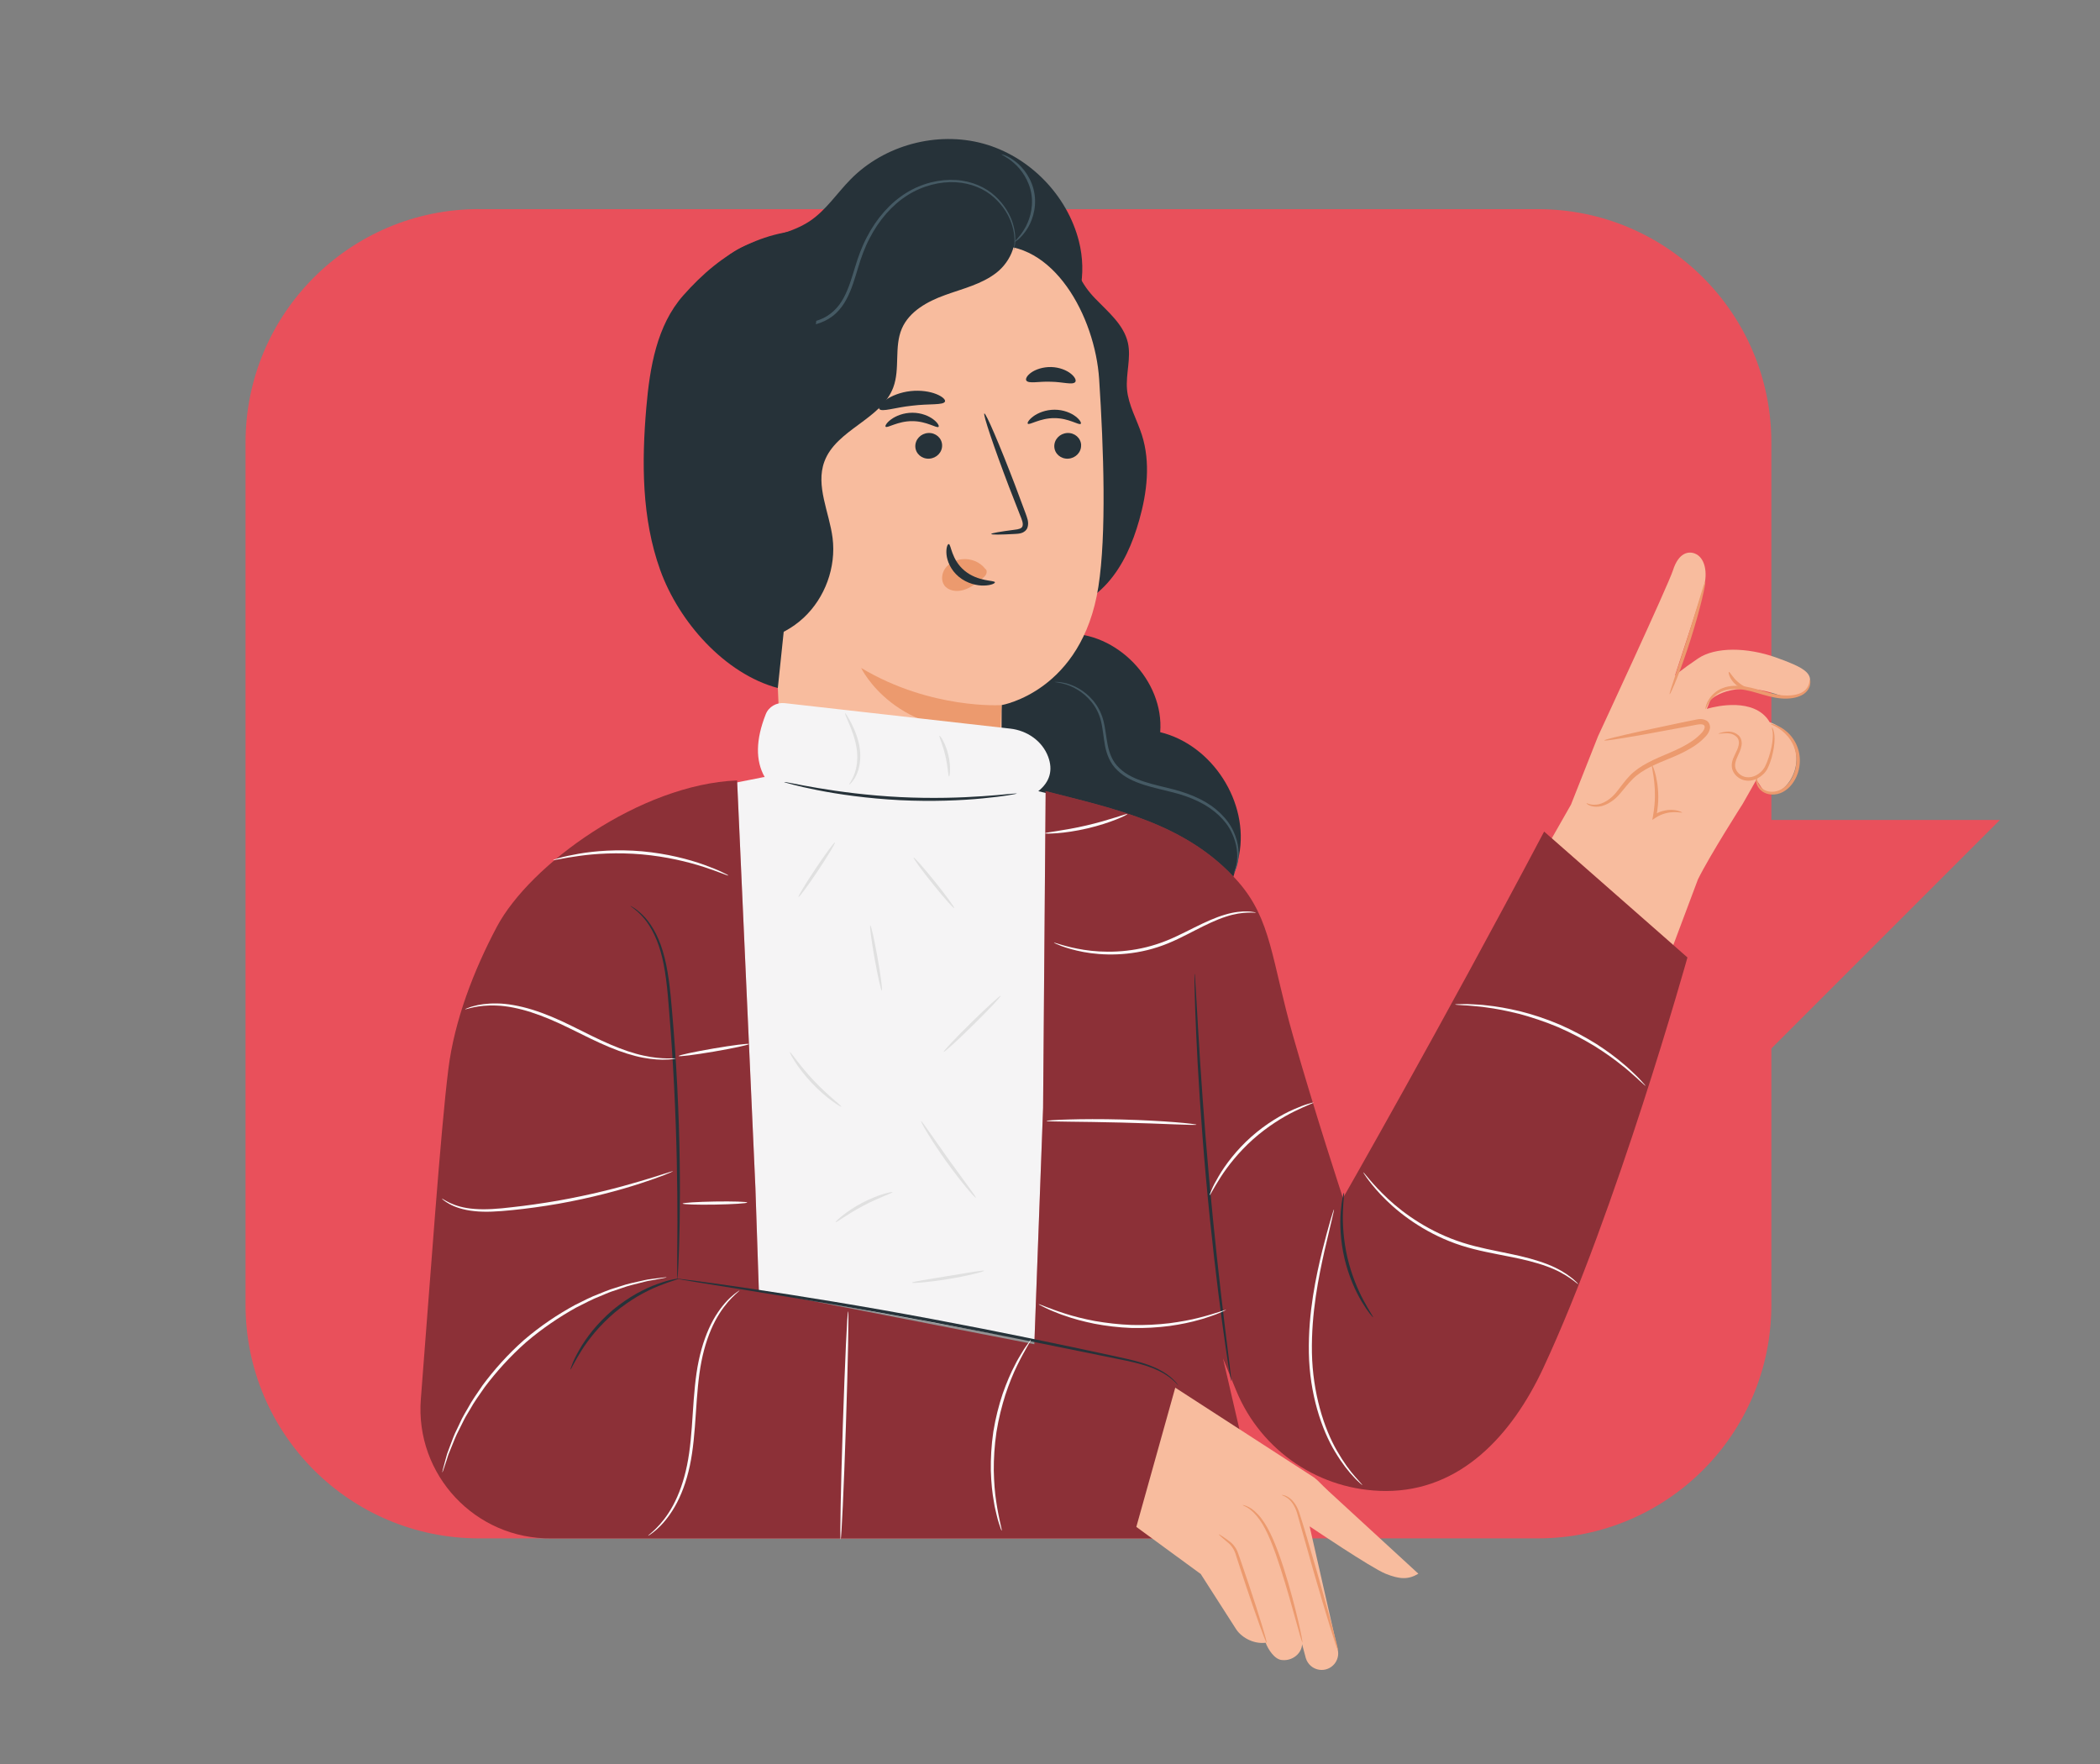 <?xml version="1.0" encoding="UTF-8"?><svg xmlns="http://www.w3.org/2000/svg" viewBox="0 0 354.33 297.64"><rect x="0" y="0" width="354.33" height="297.64" fill="#808080" stroke="none"/><defs><style>.c{fill:#f8bc9e;}.d{fill:#e9505b;}.e{fill:#f5f4f5;}.f{fill:#fbfbfb;}.g{fill:#ec9a6e;}.h{fill:#e0e0e0;}.i{fill:#455a64;}.j{fill:#263239;}.k{opacity:.4;}</style></defs><g id="a"><g><path class="d" d="M80.81,35.29h178.69c21.75,0,39.38,17.63,39.38,39.38v63.68h38.56l-38.56,38.56v43.28c0,21.75-17.63,39.38-39.38,39.38H80.81c-21.75,0-39.38-17.63-39.38-39.38V74.66c0-21.75,17.63-39.38,39.38-39.38Z"/><g><g><g><path class="j" d="M181.82,42.02c-1.13,2.92,.81,6.12,2.99,8.37,2.18,2.26,4.81,4.4,5.5,7.46,.57,2.57-.38,5.24-.15,7.86,.24,2.68,1.68,5.09,2.5,7.65,1.49,4.64,.89,9.71-.44,14.4-1.09,3.85-2.7,7.63-5.36,10.61-2.66,2.98-6.49,5.09-10.48,5.02-1.13-.02-2.36-.27-3.1-1.12-.64-.74-.78-1.78-.9-2.75-2.29-20.11-2.29-40.48,0-60.59"/><path class="j" d="M179.71,106.91c8.7-.38,16.74,7.95,16.05,16.63,8.81,2.14,15.03,11.84,13.31,20.74-.57,2.94-1.87,5.74-2.05,8.72-.2,3.26,.96,6.42,1.59,9.63,1.14,5.79,.52,11.91-1.74,17.36-1.37,3.31-3.93,6.73-7.51,6.83-2.43,.07-4.68-1.51-6.04-3.53-1.35-2.02-1.95-4.45-2.43-6.83-1.55-7.81-2.02-15.84-4.16-23.51-2.14-7.67-6.31-15.23-13.25-19.14-3.83-2.16-8.43-3.18-11.48-6.36-3.19-3.33-3.92-8.6-2.25-12.9,1.67-4.3,5.47-7.58,9.8-9.15"/><g><path class="j" d="M119.49,49.18c-.11-3.72,3.33-6.59,6.79-7.95,3.46-1.36,7.31-1.88,10.39-3.95,2.73-1.84,4.57-4.71,6.88-7.05,5.67-5.75,14.53-8.13,22.32-6.01,7.79,2.13,14.21,8.68,16.18,16.51,1.33,5.29,.42,11.55-3.75,15.07-4.84,4.08-12.02,3.18-18.23,1.91-6.21-1.27-13.23-2.52-18.41,1.12-3.12,2.2-4.92,5.77-6.83,9.08-1.91,3.31-4.31,6.69-7.92,7.93-3.61,1.24-8.52-.9-8.66-4.72"/><g><g><path class="c" d="M134.15,49.95c-3.21,.35-5.62,3.09-5.55,6.32h0l3.71,84c.16,9.92,14.66,15.5,25.28,15.25h0c10.73-.25,11.07-5.51,11.21-14.95,.22-15.77,.21-21.69,.21-21.6,0,0,13.55-2.28,16.32-19.97,1.38-8.8,.9-23.22,.13-35-.69-10.61-7.75-23.61-18.32-22.47l-32.99,8.42Z"/><g><path class="j" d="M182.41,75.1c.05,1.2-.93,2.22-2.18,2.29-1.25,.07-2.3-.84-2.34-2.04-.04-1.2,.93-2.22,2.18-2.29,1.25-.07,2.3,.84,2.35,2.04Z"/><path class="j" d="M182.35,71.51c-.28,.3-2-.97-4.44-.96-2.44-.02-4.23,1.24-4.49,.94-.13-.13,.16-.67,.93-1.24,.77-.57,2.07-1.12,3.59-1.12,1.52,0,2.8,.56,3.54,1.13,.75,.57,1.01,1.11,.87,1.24Z"/></g><g><path class="j" d="M158.96,75.1c.05,1.2-.93,2.22-2.18,2.29-1.25,.07-2.3-.84-2.34-2.04-.04-1.2,.93-2.22,2.18-2.29,1.25-.07,2.3,.84,2.34,2.04Z"/><path class="j" d="M158.36,72.02c-.28,.3-2-.97-4.44-.96-2.44-.02-4.23,1.24-4.49,.94-.13-.13,.15-.67,.93-1.24,.77-.57,2.07-1.12,3.59-1.12,1.52,0,2.8,.56,3.54,1.13,.75,.57,1.01,1.11,.87,1.24Z"/></g><path class="j" d="M167.25,90.1c-.01-.14,1.5-.4,3.96-.72,.62-.07,1.21-.19,1.32-.62,.15-.45-.12-1.12-.42-1.85-.59-1.51-1.21-3.09-1.85-4.74-2.57-6.75-4.44-12.3-4.17-12.4,.27-.1,2.58,5.29,5.16,12.04,.62,1.66,1.21,3.25,1.78,4.77,.24,.71,.64,1.51,.33,2.45-.17,.47-.62,.8-1.02,.91-.4,.12-.75,.13-1.06,.15-2.47,.14-4.01,.15-4.02,.01Z"/><path class="g" d="M169,118.97s-11.9,.79-23.7-6.27c0,0,5.77,12.14,23.47,10.44l.23-4.18Z"/><path class="g" d="M166.24,95.98c-.88-1.16-2.42-1.79-3.95-1.62-1.06,.12-2.13,.63-2.77,1.49-.64,.86-.77,2.09-.19,2.91,.66,.92,2.04,1.14,3.2,.8,1.16-.33,2.16-1.1,3.12-1.87,.26-.21,.53-.43,.7-.72,.16-.29,.2-.67,0-.91"/><path class="j" d="M160.08,91.8c.4-.02,.41,2.63,2.68,4.5,2.27,1.88,5.09,1.58,5.11,1.95,.04,.17-.63,.52-1.82,.55-1.17,.04-2.88-.33-4.27-1.48-1.39-1.15-1.98-2.69-2.08-3.77-.1-1.11,.19-1.76,.37-1.75Z"/></g><path class="j" d="M159.45,67.74c-.24,.66-2.68,.35-5.54,.71-2.87,.29-5.18,1.14-5.56,.54-.17-.28,.23-.91,1.16-1.55,.92-.64,2.4-1.26,4.12-1.45,1.72-.19,3.29,.08,4.34,.5,1.05,.42,1.58,.94,1.48,1.26Z"/><path class="j" d="M181.43,64.45c-.43,.56-2.11-.02-4.13-.04-2.02-.09-3.73,.38-4.13-.2-.17-.28,.1-.84,.84-1.36,.74-.52,1.97-.95,3.36-.92,1.39,.04,2.59,.54,3.3,1.11,.72,.57,.95,1.14,.76,1.41Z"/></g><path class="j" d="M121.8,108.13c4.86,.98,10.16-.51,13.79-3.89,3.63-3.38,5.51-8.55,4.89-13.47-.55-4.34-2.89-8.76-1.39-12.87,1.99-5.44,9.61-7.11,11.63-12.53,1.18-3.15,.12-6.84,1.45-9.93,1.25-2.9,4.31-4.58,7.28-5.65,2.97-1.08,6.16-1.82,8.66-3.76s4.06-5.61,2.44-8.33c-13.19,1.58-26.2,4.74-38.64,9.39-2.89,1.08-5.92,2.37-7.62,4.94-1.81,2.71-1.72,6.22-1.57,9.48,.74,15.88-1.68,30.75-.93,46.63"/></g><path class="i" d="M117.58,103.15s-.1-.02-.29-.09c-.19-.06-.46-.19-.81-.39-.67-.4-1.57-1.23-2.21-2.61-.63-1.36-1-3.26-.58-5.37,.42-2.11,1.64-4.28,3.21-6.42,1.55-2.16,3.51-4.35,4.85-7.14,.66-1.39,1.15-2.93,1.17-4.56,.03-1.63-.49-3.26-1.04-4.92-.56-1.65-1.11-3.45-1.04-5.35,.08-1.88,.62-3.78,1.61-5.46,.98-1.68,2.39-3.18,4.13-4.2,1.74-1.08,3.82-1.45,5.83-1.66,2.02-.23,4.03-.34,5.83-1.02,1.82-.65,3.23-2.04,4.1-3.69,.89-1.65,1.4-3.46,1.94-5.22,.53-1.76,1.16-3.48,1.99-5.05,1.63-3.15,3.93-5.78,6.63-7.45,2.7-1.67,5.71-2.35,8.4-2.18,2.7,.17,5.04,1.25,6.61,2.71,1.58,1.45,2.51,3.11,2.96,4.54,.46,1.43,.48,2.62,.41,3.4-.07,.78-.21,1.18-.21,1.18-.03,0,.07-.41,.1-1.18,.04-.77-.02-1.94-.5-3.33-.47-1.39-1.4-2.99-2.96-4.38-1.54-1.4-3.81-2.41-6.43-2.56-2.61-.15-5.53,.54-8.14,2.18-2.61,1.64-4.85,4.22-6.43,7.31-.81,1.54-1.42,3.22-1.94,4.98-.54,1.75-1.04,3.59-1.97,5.31-.46,.86-1.05,1.68-1.79,2.36-.73,.69-1.63,1.21-2.58,1.57-1.91,.71-3.96,.82-5.96,1.05-2,.21-3.97,.57-5.62,1.59-1.66,.97-3.01,2.4-3.96,4.01-.95,1.61-1.48,3.42-1.56,5.22-.06,1.8,.44,3.52,1,5.18,.55,1.66,1.08,3.35,1.04,5.08-.03,1.71-.55,3.32-1.24,4.74-1.39,2.86-3.39,5.04-4.95,7.17-1.58,2.11-2.79,4.22-3.23,6.27-.44,2.04-.11,3.9,.48,5.23,.59,1.35,1.44,2.18,2.08,2.6,.64,.43,1.05,.53,1.04,.57Z"/><path class="i" d="M168.98,26.04s.26,.03,.69,.21c.43,.18,1.02,.5,1.67,1.01,1.3,1,2.83,2.94,3.22,5.5,.38,2.57-.52,4.87-1.47,6.2-.48,.68-.95,1.16-1.3,1.46-.36,.29-.58,.42-.6,.4-.07-.07,.75-.69,1.59-2.06,.84-1.33,1.62-3.52,1.26-5.93-.36-2.4-1.75-4.27-2.94-5.3-1.2-1.06-2.16-1.41-2.12-1.5Z"/><path class="i" d="M208.16,147.4c-.06-.02,.31-.64,.51-1.87,.21-1.22,.11-3.09-.87-5.09-.95-2.01-2.94-3.92-5.58-5.2-1.32-.65-2.79-1.16-4.34-1.55-1.56-.4-3.21-.74-4.87-1.27-1.65-.53-3.26-1.25-4.47-2.44-1.25-1.15-1.85-2.78-2.11-4.25-.27-1.49-.36-2.9-.69-4.16-.32-1.26-.91-2.33-1.61-3.18-1.41-1.72-3.11-2.53-4.28-2.91-1.2-.36-1.9-.36-1.9-.41,0-.02,.18-.02,.51-.01,.33,.01,.82,.08,1.44,.23,1.21,.33,3,1.11,4.5,2.87,.74,.87,1.39,2,1.74,3.31,.36,1.31,.47,2.73,.75,4.17,.27,1.43,.82,2.9,1.99,3.97,1.12,1.1,2.66,1.8,4.27,2.31,1.62,.52,3.26,.86,4.84,1.27,1.58,.41,3.08,.94,4.43,1.61,2.71,1.33,4.76,3.36,5.7,5.47,.97,2.1,1.01,4.05,.73,5.29-.13,.63-.31,1.09-.45,1.39-.15,.3-.24,.45-.25,.44Z"/></g><path class="j" d="M131.24,116.09c-8.96-2.4-16.7-11.17-19.84-19.9-3.14-8.72-3.14-18.26-2.34-27.5,.58-6.7,1.76-13.77,6.2-18.81,6.7-7.6,13.95-11.48,24.08-11.16"/></g><g><path class="e" d="M183.54,135.59l-8.35-2.1c1.96-1.56,2.51-3.55,1.66-5.82-1-2.66-3.56-4.41-6.38-4.73l-38.08-4.3c-1.36-.15-2.69,.6-3.19,1.88-1.69,4.29-1.75,7.82-.17,10.6h-.18l-7.33,1.46-12.41,109.74,81.48-3.81-7.03-102.92Z"/><g><path class="j" d="M171.56,133.91s-.54,.14-1.53,.29c-.99,.16-2.43,.34-4.21,.51-3.57,.35-8.53,.57-13.99,.3-5.47-.28-10.38-.99-13.9-1.69-1.76-.35-3.17-.67-4.14-.93-.97-.25-1.5-.41-1.49-.44,0-.03,.56,.05,1.54,.25,.98,.2,2.4,.46,4.16,.76,3.52,.6,8.41,1.26,13.86,1.53,5.44,.27,10.38,.1,13.94-.15,1.78-.12,3.22-.25,4.22-.35,1-.09,1.55-.13,1.55-.09Z"/><path class="h" d="M134.73,151.35c-.12-.08,1.16-2.2,2.85-4.74,1.7-2.54,3.17-4.53,3.29-4.45,.12,.08-1.16,2.2-2.85,4.74-1.69,2.54-3.17,4.53-3.29,4.45Z"/><path class="h" d="M160.99,153.21c-.11,.09-1.73-1.74-3.62-4.09-1.89-2.35-3.32-4.32-3.21-4.41,.11-.09,1.73,1.74,3.62,4.09,1.89,2.35,3.32,4.32,3.21,4.41Z"/><path class="h" d="M148.79,167.15c-.14,.03-.69-2.42-1.23-5.46-.54-3.04-.86-5.52-.72-5.55,.14-.03,.69,2.42,1.23,5.46,.54,3.04,.86,5.52,.72,5.55Z"/><path class="h" d="M168.84,168.02c.1,.1-1.97,2.31-4.63,4.92-2.66,2.62-4.89,4.65-4.99,4.55-.1-.1,1.97-2.31,4.63-4.92,2.65-2.61,4.89-4.65,4.99-4.55Z"/><path class="h" d="M141.95,186.72c-.06,.11-2.55-1.4-4.98-3.99-2.45-2.58-3.81-5.14-3.69-5.2,.13-.09,1.67,2.31,4.07,4.84,2.39,2.54,4.69,4.22,4.6,4.35Z"/><path class="h" d="M150.59,201.15c.04,.15-2.28,.89-4.92,2.29-2.65,1.39-4.57,2.89-4.67,2.77-.09-.09,1.72-1.81,4.42-3.23,2.7-1.43,5.14-1.96,5.16-1.83Z"/><path class="h" d="M164.64,202.09c-.05,.04-.67-.6-1.59-1.71-.92-1.11-2.15-2.68-3.43-4.47-1.28-1.79-2.36-3.46-3.11-4.69-.75-1.23-1.16-2.02-1.1-2.06,.06-.04,.59,.68,1.41,1.86,.94,1.34,2.03,2.88,3.23,4.59,1.23,1.69,2.34,3.22,3.3,4.54,.85,1.16,1.36,1.89,1.3,1.94Z"/><path class="h" d="M166.05,214.41c.03,.14-2.65,.85-6.02,1.4-3.37,.56-6.13,.75-6.15,.61-.02-.15,2.71-.56,6.06-1.12,3.35-.55,6.07-1.03,6.1-.89Z"/><path class="h" d="M143.3,132.36c-.07-.06,.41-.6,.82-1.66,.42-1.05,.68-2.63,.43-4.34-.25-1.72-.85-3.2-1.29-4.26-.45-1.06-.74-1.72-.67-1.76,.06-.03,.47,.57,1.01,1.6,.53,1.04,1.21,2.54,1.47,4.35,.26,1.81-.08,3.49-.61,4.56-.53,1.08-1.12,1.56-1.16,1.52Z"/><path class="h" d="M158.52,124.14c.11-.07,1.05,1.3,1.5,3.28,.47,1.97,.24,3.62,.11,3.6-.15,0-.17-1.6-.62-3.48-.43-1.89-1.13-3.32-.99-3.39Z"/></g></g><g><path class="c" d="M227.16,202.33l37.91-66.57,4.57-11.55s11.81-25.41,12.64-27.99c.95-2.99,2.62-3.25,3.7-2.82,1.68,.66,2.22,3.17,1.48,5.75-.26,.89-4.85,14.85-4.85,14.85,0,0,1.01-.95,3.92-2.91,2.91-1.96,8.25-1.9,13.18-.14,4.93,1.76,6.16,2.69,5.57,4.63-.24,.78-.88,1.27-1.58,1.57-1.15,.49-2.47,.48-3.65,.08-7.94-2.71-11.46,.87-11.46,.87l-.6,1.51s5.97-1.91,9.36,.79c.55,.44,.95,.93,1.24,1.45,2.11,.7,3.83,2.53,4.35,4.7,.54,2.26-.22,4.78-1.92,6.36-.81,.75-2.04,1.3-3.01,.76-.51-.29-.83-.81-1.14-1.31-.16-.26-.34-.53-.54-.75l-2.27,4s-5.57,8.71-7.57,12.77l-26.09,69.52c-3.62,9.64-14.43,14.44-24.01,10.65h0c-10.41-4.12-14.77-16.5-9.23-26.23Z"/><g><path class="c" d="M267.68,135.53c1.34,.87,3.19,.28,4.39-.77,1.21-1.04,2.02-2.47,3.15-3.59,3.38-3.37,9.03-3.69,12.24-7.22,.45-.49,.85-1.24,.46-1.78-.36-.5-1.11-.44-1.71-.32-5.17,1.02-10.34,2.05-15.51,3.07"/><path class="g" d="M270.7,124.92c-.01-.06,.57-.24,1.64-.5,1.07-.27,2.62-.62,4.55-1.05,2-.43,4.28-.91,6.76-1.44,.64-.13,1.29-.27,1.96-.4,.63-.08,1.42-.47,2.37,.08,.46,.29,.64,.95,.51,1.41-.11,.47-.34,.82-.61,1.14-.53,.58-1.1,1.1-1.75,1.54-2.58,1.79-5.41,2.52-7.67,3.7-1.14,.57-2.15,1.23-2.94,2.01-.8,.77-1.43,1.65-2.09,2.4-1.26,1.58-2.95,2.36-4.11,2.31-1.19-.02-1.68-.58-1.64-.59,.04-.08,.56,.33,1.62,.24,1.06-.08,2.48-.81,3.64-2.37,.61-.75,1.21-1.66,2.05-2.52,.84-.87,1.91-1.6,3.09-2.21,2.33-1.26,5.15-2.04,7.53-3.7,.59-.4,1.12-.9,1.58-1.39,.43-.49,.59-1.09,.27-1.25-.31-.23-1.03-.09-1.69,.05-.67,.13-1.32,.25-1.96,.37-2.5,.46-4.79,.88-6.8,1.25-1.94,.34-3.51,.6-4.6,.77-1.09,.16-1.7,.22-1.71,.16Z"/></g><path class="g" d="M287.77,119.64c.1,.06,.31-1.24,1.78-2.4,.72-.57,1.78-.96,3-.98,1.22-.04,2.56,.25,3.95,.67,1.39,.41,2.76,.82,4.06,.92,1.3,.1,2.5-.07,3.41-.53,.93-.45,1.37-1.27,1.45-1.82,.09-.55,0-.85-.02-.85-.06,0-.05,.3-.2,.8-.15,.49-.57,1.14-1.41,1.5-.83,.36-1.96,.48-3.18,.36-1.23-.12-2.54-.53-3.95-.95-1.4-.42-2.82-.71-4.14-.64-1.31,.05-2.49,.54-3.23,1.2-.76,.65-1.16,1.38-1.35,1.89-.19,.52-.2,.82-.17,.83Z"/><path class="g" d="M287.72,98.15c-.08-.02-.41,1.05-.93,2.77-.59,1.91-1.29,4.2-2.07,6.72-.82,2.51-1.55,4.78-2.17,6.69-.56,1.71-.91,2.77-.83,2.8,.07,.03,.55-.98,1.22-2.66,.67-1.68,1.51-4.03,2.34-6.65,.83-2.62,1.49-5.03,1.91-6.78,.42-1.76,.61-2.86,.53-2.88Z"/><path class="g" d="M289.92,123.8s.34,0,.91-.06c.55-.04,1.48-.09,2.18,.59,.34,.32,.47,.83,.35,1.39-.1,.56-.41,1.13-.71,1.77-.3,.62-.61,1.43-.37,2.3,.25,.83,.94,1.5,1.78,1.79,.86,.3,1.78,.13,2.49-.25,.72-.39,1.3-.94,1.66-1.61,.64-1.3,.91-2.54,1.09-3.6,.16-1.06,.15-1.94,.03-2.53-.13-.6-.33-.88-.35-.86-.05,.02,.07,.32,.13,.89,.05,.57,0,1.41-.21,2.43-.22,1-.55,2.23-1.16,3.41-.6,1.08-2.1,2.03-3.49,1.57-.68-.23-1.23-.78-1.42-1.4-.19-.63,.03-1.3,.31-1.91,.27-.62,.6-1.24,.7-1.91,.13-.65-.08-1.39-.54-1.77-.92-.78-1.95-.61-2.5-.51-.59,.12-.89,.24-.88,.28Z"/><path class="g" d="M296.46,130.83s-.2,.26-.18,.81c.02,.53,.3,1.39,1.16,1.96,.84,.56,2.19,.66,3.37,.04,1.18-.62,2.09-1.83,2.55-3.24,.46-1.42,.41-2.9,0-4.12-.4-1.23-1.14-2.17-1.85-2.8-.72-.64-1.43-.98-1.93-1.16-.5-.18-.8-.21-.81-.17-.05,.1,1.14,.36,2.45,1.64,.64,.63,1.29,1.53,1.62,2.66,.35,1.12,.37,2.48-.04,3.78-.41,1.29-1.24,2.39-2.25,2.95-1,.56-2.16,.52-2.9,.08-.75-.43-1.07-1.16-1.15-1.63-.09-.49,0-.78-.05-.79Z"/><path class="g" d="M283.84,137.09s-.45-.31-1.34-.41c-.88-.1-2.21,.03-3.48,.83l.43,.29c.13-.61,.23-1.27,.29-1.96,.34-3.86-.89-6.84-1.01-6.76-.17,.04,.77,3,.43,6.71-.06,.67-.15,1.31-.25,1.9l-.12,.65,.55-.36c1.12-.75,2.33-.94,3.15-.95,.84,0,1.34,.13,1.36,.06Z"/><path class="g" d="M291.72,113.37c-.15,.02,.07,1.2,1.13,2.12,1.05,.93,2.25,.99,2.25,.84,.03-.17-.95-.46-1.87-1.27-.93-.79-1.35-1.74-1.51-1.68Z"/></g><g><g><path class="d" d="M173.38,257.57l39.64,.39-6.67-28.77,2.23,5.43c4.21,10.25,14.19,16.95,25.28,16.95h0c12.54,0,21.2-9.33,26.51-20.69,12.4-26.56,24.35-69.33,24.35-69.33l-24.18-21.24c-17.49,33.09-33.94,61.84-33.94,61.84,0,0-4.75-14.43-8.41-27.31-3.67-12.87-3.64-19.64-9.28-26.07-8.66-9.87-21.01-12.33-32.48-15.28l-.43,53.44-2.62,70.64"/><path class="d" d="M128.04,217.76l72.2,14.06,3.52,27.74H93.05c-12.84,.17-23.05-10.73-22.04-23.53,1.59-20.22,3.32-45.12,4.64-55.65,1.02-8.21,4.3-16.7,8.18-24.01,5.59-10.52,24.21-24.04,40.54-24.7l3.09,68.77"/></g><g class="k"><g><path d="M173.38,257.57l39.64,.39-6.67-28.77,2.23,5.43c4.21,10.25,14.19,16.95,25.28,16.95h0c12.54,0,21.2-9.33,26.51-20.69,12.4-26.56,24.35-69.33,24.35-69.33l-24.18-21.24c-17.49,33.09-33.94,61.84-33.94,61.84,0,0-4.75-14.43-8.41-27.31-3.67-12.87-3.64-19.64-9.28-26.07-8.66-9.87-21.01-12.33-32.48-15.28l-.43,53.44-2.62,70.64"/><path d="M128.04,217.76l65.12,11.95c2.71,.5,4.86,2.59,5.43,5.29l5.17,24.57H93.05c-12.84,.17-23.05-10.73-22.04-23.53,1.59-20.22,3.32-45.12,4.64-55.65,1.02-8.21,4.3-16.7,8.18-24.01,5.59-10.52,24.21-24.04,40.54-24.7l3.09,68.77"/></g></g><path class="j" d="M114.29,215.75s-.03-.23-.03-.66c0-.49,0-1.11,0-1.89,0-1.71,.02-4.07,.04-6.96,0-5.87-.1-13.98-.56-22.93-.22-4.47-.52-8.73-.83-12.6-.29-3.87-.63-7.35-1.45-10.16-.79-2.81-2.06-4.87-3.18-6.03-1.12-1.18-1.95-1.61-1.9-1.67,0,0,.86,.37,2.05,1.53,1.19,1.15,2.55,3.23,3.39,6.07,.88,2.84,1.26,6.36,1.58,10.22,.34,3.87,.64,8.14,.87,12.62,.46,8.96,.51,17.08,.41,22.96-.05,2.94-.13,5.32-.21,6.96l-.1,1.89c-.03,.43-.05,.66-.07,.66Z"/><path class="j" d="M198.84,233.79c-.06,.06-.72-1.03-2.63-2.13-.95-.54-2.19-1.05-3.69-1.47-1.5-.43-3.24-.76-5.17-1.15-7.71-1.57-18.37-3.76-30.17-5.97-11.81-2.21-22.54-3.99-30.31-5.23-3.85-.62-6.98-1.12-9.21-1.48-1.05-.18-1.88-.32-2.5-.42-.57-.1-.87-.16-.87-.18,0-.02,.31,0,.88,.08,.62,.08,1.46,.19,2.51,.32,2.18,.29,5.34,.73,9.23,1.31,7.79,1.15,18.53,2.87,30.35,5.09,11.81,2.21,22.46,4.45,30.15,6.12,1.92,.42,3.67,.78,5.18,1.23,1.51,.45,2.76,1,3.71,1.58,.95,.57,1.59,1.17,1.98,1.6,.21,.21,.33,.4,.42,.51,.09,.12,.13,.18,.12,.19Z"/><path class="j" d="M114.5,215.75c.02,.09-1.33,.41-3.39,1.24-1.03,.41-2.22,.99-3.49,1.72-1.26,.75-2.59,1.66-3.89,2.74-1.29,1.1-2.41,2.25-3.37,3.37-.94,1.13-1.72,2.2-2.3,3.14-1.18,1.88-1.72,3.16-1.81,3.12-.03-.01,.08-.34,.31-.93,.22-.59,.62-1.41,1.18-2.39,.55-.98,1.31-2.1,2.24-3.26,.95-1.15,2.09-2.34,3.4-3.46,1.33-1.1,2.7-2.02,3.99-2.76,1.31-.72,2.53-1.28,3.6-1.65,1.06-.38,1.94-.63,2.56-.75,.62-.13,.96-.18,.97-.15Z"/><path class="j" d="M207.74,233.04s-.07-.23-.15-.69c-.08-.51-.19-1.17-.33-1.99-.28-1.73-.64-4.23-1.06-7.33-.84-6.19-1.86-14.77-2.72-24.27-.85-9.5-1.38-18.13-1.65-24.37-.14-3.12-.23-5.65-.26-7.4-.01-.83-.02-1.5-.03-2.01,0-.46,0-.7,.02-.7,.02,0,.05,.24,.08,.7l.13,2.01c.1,1.8,.25,4.31,.43,7.39,.37,6.24,.95,14.85,1.8,24.34,.86,9.49,1.82,18.07,2.57,24.27,.37,3.06,.68,5.55,.9,7.34,.1,.83,.17,1.49,.23,2,.05,.46,.06,.7,.05,.7Z"/><path class="j" d="M231.68,222.28s-.23-.21-.58-.66c-.35-.44-.81-1.12-1.33-1.98-1.04-1.73-2.21-4.3-2.92-7.31-.7-3.02-.79-5.84-.63-7.85,.08-1.01,.19-1.82,.31-2.37,.11-.55,.19-.85,.23-.85,.09,.01-.11,1.24-.17,3.23-.07,1.99,.08,4.75,.76,7.71,.7,2.96,1.79,5.5,2.74,7.25,.94,1.76,1.66,2.77,1.59,2.82Z"/><path class="f" d="M114,178.6s-.13,.04-.37,.08c-.25,.02-.61,.1-1.09,.1-.95,.06-2.33,0-4.01-.31-1.68-.31-3.62-.92-5.69-1.78-2.07-.86-4.27-1.96-6.58-3.11-2.3-1.14-4.55-2.11-6.66-2.79-2.11-.67-4.08-1.06-5.75-1.12-3.36-.17-5.34,.74-5.36,.61,0-.02,.11-.07,.34-.16,.24-.08,.57-.24,1.04-.35,.91-.27,2.29-.49,4-.46,1.71,.02,3.73,.38,5.88,1.03,2.15,.66,4.43,1.63,6.74,2.78,2.31,1.15,4.49,2.26,6.53,3.13,2.04,.87,3.94,1.52,5.57,1.86,3.28,.73,5.4,.37,5.4,.49Z"/><path class="f" d="M126.36,176.16c.02,.14-2.61,.71-5.88,1.27-3.27,.56-5.95,.89-5.97,.75-.02-.14,2.61-.71,5.88-1.27,3.27-.56,5.95-.89,5.97-.75Z"/><path class="f" d="M113.55,197.63s-.51,.26-1.45,.63c-.95,.37-2.34,.87-4.07,1.43-3.46,1.13-8.34,2.45-13.82,3.42-2.74,.48-5.37,.83-7.77,1.07-2.39,.25-4.59,.38-6.42,.17-1.83-.18-3.27-.69-4.17-1.19-.45-.25-.78-.47-.99-.64-.21-.17-.31-.26-.3-.28,.03-.04,.48,.31,1.39,.74,.91,.43,2.31,.88,4.11,1,1.8,.15,3.95,0,6.33-.29,2.39-.26,5-.63,7.73-1.1,5.46-.96,10.32-2.22,13.8-3.26,1.74-.51,3.14-.96,4.11-1.27,.97-.31,1.51-.47,1.52-.44Z"/><path class="f" d="M126.08,202.9c0,.14-2.44,.3-5.45,.35-3.01,.05-5.45-.03-5.45-.17,0-.14,2.44-.3,5.45-.35,3.01-.05,5.45,.03,5.45,.17Z"/><path class="f" d="M74.62,248.45s.02-.19,.11-.53c.11-.4,.24-.9,.4-1.5,.09-.33,.19-.69,.3-1.08,.13-.39,.29-.8,.46-1.25,.35-.89,.68-1.94,1.24-3.01,.26-.55,.53-1.12,.81-1.71,.29-.59,.66-1.17,1.01-1.79,.67-1.26,1.56-2.49,2.46-3.82,1.9-2.57,4.24-5.22,7.01-7.67,2.81-2.41,5.76-4.35,8.56-5.88,1.43-.71,2.78-1.42,4.12-1.91,.66-.26,1.29-.54,1.92-.75,.63-.2,1.23-.39,1.81-.57,1.14-.4,2.22-.59,3.16-.81,.47-.1,.9-.21,1.31-.28,.4-.05,.77-.1,1.11-.15,.62-.08,1.13-.14,1.54-.19,.35-.04,.54-.05,.54-.03,0,.02-.18,.06-.53,.13-.41,.08-.91,.17-1.52,.29-.34,.06-.7,.12-1.1,.19-.4,.08-.83,.21-1.29,.32-.92,.25-1.99,.46-3.11,.88-.57,.19-1.16,.39-1.78,.6-.62,.21-1.23,.51-1.89,.77-1.32,.5-2.64,1.22-4.06,1.93-2.77,1.54-5.67,3.47-8.45,5.85-2.74,2.42-5.06,5.03-6.97,7.56-.9,1.3-1.79,2.51-2.47,3.75-.35,.61-.73,1.18-1.02,1.76l-.84,1.68c-.57,1.06-.93,2.08-1.3,2.96-.18,.44-.36,.85-.5,1.23-.12,.38-.24,.74-.34,1.06-.2,.59-.36,1.08-.49,1.47-.12,.33-.19,.51-.21,.5Z"/><path class="f" d="M124.77,217.74c.11,.09-2.19,1.5-4.11,5.16-.95,1.81-1.78,4.13-2.3,6.79-.53,2.66-.74,5.65-.95,8.79-.21,3.14-.44,6.16-1.02,8.85-.57,2.69-1.47,5.03-2.51,6.85-1.04,1.81-2.18,3.09-3.05,3.86-.44,.38-.79,.66-1.05,.83-.25,.17-.39,.26-.4,.24-.11-.09,2.22-1.46,4.18-5.1,.97-1.8,1.82-4.11,2.36-6.77,.55-2.66,.77-5.65,.97-8.79,.21-3.14,.43-6.16,1-8.85,.56-2.69,1.43-5.04,2.44-6.87,1.02-1.82,2.14-3.12,3-3.89,.43-.39,.78-.67,1.04-.84,.25-.18,.38-.26,.4-.25Z"/><path class="f" d="M141.84,259.73c-.14,0,.02-8.62,.37-19.24,.35-10.63,.75-19.23,.89-19.23,.14,0-.02,8.62-.37,19.25-.35,10.62-.75,19.23-.89,19.23Z"/><path class="f" d="M168.98,258.25s-.19-.43-.44-1.25c-.13-.41-.28-.91-.41-1.5-.13-.59-.31-1.26-.42-2.02-.28-1.5-.47-3.32-.53-5.34-.03-2.02,.08-4.25,.42-6.56,.37-2.31,.93-4.47,1.57-6.39,.67-1.91,1.39-3.59,2.11-4.94,.33-.69,.7-1.27,1.01-1.8,.3-.53,.59-.96,.84-1.31,.49-.7,.77-1.08,.8-1.06,.09,.06-.99,1.61-2.31,4.33-.67,1.36-1.35,3.03-1.98,4.92-.6,1.9-1.15,4.04-1.51,6.31-.34,2.28-.46,4.48-.45,6.47,.04,2,.18,3.79,.42,5.29,.44,2.99,1.01,4.8,.91,4.82Z"/><path class="f" d="M122.89,147.72c-.04,.09-1.58-.61-4.18-1.45-2.59-.84-6.26-1.74-10.4-2.11-4.14-.36-7.91-.12-10.61,.26-2.7,.37-4.34,.78-4.37,.69,0-.03,.39-.16,1.13-.37,.74-.21,1.82-.45,3.18-.69,2.7-.47,6.52-.78,10.71-.41,4.19,.38,7.89,1.35,10.47,2.28,1.29,.47,2.32,.89,3.01,1.23,.69,.33,1.07,.53,1.05,.56Z"/><path class="f" d="M201.88,189.77c0,.07-1.42,.03-3.71-.06-2.29-.09-5.45-.21-8.94-.3-3.49-.09-6.65-.12-8.94-.15-2.29-.03-3.71-.05-3.71-.13,0-.04,.35-.08,.99-.12,.64-.05,1.57-.09,2.71-.12,2.29-.07,5.46-.09,8.96,0,3.5,.09,6.66,.27,8.94,.45,1.14,.09,2.07,.18,2.7,.26,.64,.08,.99,.13,.99,.17Z"/><path class="f" d="M221.63,186.03c.03,.09-1.25,.52-3.2,1.48-1.95,.96-4.53,2.52-7,4.72-2.47,2.21-4.32,4.59-5.49,6.42-1.18,1.83-1.75,3.05-1.84,3.01-.03-.01,.09-.33,.33-.9,.23-.57,.64-1.36,1.2-2.31,1.11-1.9,2.95-4.37,5.46-6.61,2.52-2.24,5.18-3.78,7.19-4.66,1.01-.44,1.84-.76,2.43-.92,.59-.18,.92-.26,.93-.22Z"/><path class="f" d="M211.89,153.97c0,.13-2.04-.32-5.08,.71-1.52,.48-3.24,1.31-5.13,2.28-1.89,.96-3.97,2.09-6.34,2.85-4.74,1.55-9.37,1.42-12.53,.82-1.59-.3-2.85-.69-3.7-1-.84-.32-1.3-.54-1.28-.57,.03-.1,1.88,.7,5.04,1.2,3.14,.5,7.67,.57,12.31-.95,2.32-.74,4.38-1.84,6.28-2.78,1.9-.95,3.67-1.75,5.23-2.2,1.56-.47,2.89-.58,3.8-.54,.45,0,.8,.07,1.04,.1,.24,.04,.36,.07,.35,.08Z"/><path class="f" d="M206.9,221s-.4,.22-1.16,.54c-.38,.16-.85,.35-1.41,.53-.56,.18-1.19,.42-1.9,.6-1.42,.42-3.15,.78-5.09,1.06-1.94,.25-4.1,.39-6.36,.34-2.26-.08-4.41-.35-6.33-.72-1.92-.39-3.63-.86-5.02-1.36-.71-.22-1.32-.5-1.87-.71-.55-.21-1.01-.43-1.38-.61-.74-.36-1.14-.58-1.13-.61,.04-.09,1.69,.7,4.49,1.59,1.4,.45,3.09,.88,4.99,1.24,1.91,.33,4.02,.59,6.26,.67,2.23,.06,4.36-.07,6.29-.29,1.92-.25,3.64-.57,5.06-.94,2.84-.72,4.54-1.41,4.57-1.32Z"/><path class="f" d="M229.88,250.59s-.15-.1-.39-.32c-.23-.23-.61-.54-1.03-1.01-.87-.9-2.01-2.32-3.16-4.24-2.34-3.82-4.33-9.89-4.46-16.75-.12-6.85,1.22-12.95,2.27-17.27,.54-2.16,1.02-3.9,1.37-5.1,.17-.55,.3-1,.42-1.37,.1-.31,.16-.47,.18-.47,.02,0-.01,.18-.08,.5-.09,.38-.19,.84-.32,1.4-.3,1.29-.71,3.02-1.21,5.13-.96,4.33-2.23,10.39-2.11,17.17,.13,6.77,2.03,12.76,4.25,16.57,1.1,1.92,2.18,3.36,3,4.29,.81,.94,1.3,1.43,1.26,1.46Z"/><path class="f" d="M266.27,216.64c-.08,.12-1.72-1.69-5.29-2.97-1.77-.65-3.95-1.19-6.4-1.66-2.45-.5-5.18-.95-7.97-1.84-5.58-1.78-9.96-4.97-12.67-7.62-1.37-1.33-2.35-2.52-2.99-3.37-.33-.42-.55-.77-.71-1-.15-.23-.23-.36-.21-.37,.03-.02,.4,.43,1.08,1.24,.68,.8,1.71,1.94,3.09,3.23,2.74,2.56,7.09,5.64,12.58,7.39,2.73,.87,5.45,1.34,7.9,1.86,2.46,.5,4.66,1.09,6.44,1.79,1.78,.7,3.11,1.53,3.94,2.2,.44,.31,.72,.62,.93,.81,.2,.19,.3,.3,.29,.32Z"/><path class="f" d="M277.71,183.27s-.41-.31-1.07-.93c-.33-.31-.73-.69-1.23-1.11-.49-.42-1.03-.92-1.68-1.41-1.26-1.03-2.83-2.15-4.64-3.29-1.83-1.11-3.91-2.23-6.17-3.21-2.28-.96-4.52-1.69-6.59-2.25-2.08-.52-3.97-.89-5.58-1.09-.8-.13-1.53-.17-2.18-.24-.64-.07-1.2-.1-1.65-.12-.91-.05-1.41-.1-1.41-.13,0-.04,.5-.06,1.42-.07,.46-.01,1.02,0,1.66,.04,.65,.04,1.39,.06,2.2,.17,1.63,.16,3.55,.49,5.66,.99,2.1,.53,4.37,1.26,6.67,2.24,2.29,.99,4.39,2.14,6.22,3.28,1.82,1.17,3.39,2.34,4.62,3.41,.64,.51,1.16,1.03,1.64,1.48,.48,.44,.87,.84,1.18,1.18,.62,.67,.95,1.05,.93,1.07Z"/><path class="f" d="M190.21,137.36c.03,.06-.69,.44-1.9,.92-1.21,.48-2.92,1.05-4.85,1.5-1.94,.45-3.72,.7-5.02,.8-1.3,.1-2.1,.09-2.11,.02-.01-.16,3.18-.43,7.01-1.33,3.83-.88,6.81-2.05,6.87-1.91Z"/></g><g><path class="c" d="M225.68,278.21c.56,1.94-1.06,3.8-3.06,3.53h0c-1.08-.15-1.97-.91-2.29-1.96l-.84-3.15,.12,.04c.53,1.89-1.29,3.62-3.24,3.43h0c-1.32-.03-2.45-1.91-2.82-2.92h0c-2.18,.26-4.24-1.02-5.08-2.44l-5.87-9.16-10.87-7.95,6.57-23.49,23.4,15.14c.92,.71,1.06,1.02,2.52,2.37l15.1,13.88c-1.71,1.03-3.17,.95-5.54,0-2.37-.95-12.81-7.99-12.81-7.99l4.7,20.65"/><path class="g" d="M205.66,258.88s.27,.12,.7,.41c.24,.17,.5,.35,.77,.54,.3,.2,.66,.48,.97,.84,.31,.36,.6,.82,.79,1.36,.18,.52,.37,1.07,.57,1.64,.4,1.17,.83,2.44,1.28,3.76,.89,2.67,1.67,5.1,2.21,6.87,.54,1.77,.84,2.87,.77,2.89-.07,.02-.49-1.04-1.12-2.78-.63-1.74-1.46-4.14-2.36-6.81-.44-1.33-.85-2.59-1.24-3.77-.18-.57-.36-1.12-.53-1.65-.16-.49-.4-.92-.67-1.27-.27-.36-.57-.61-.86-.84l-.72-.61c-.39-.34-.59-.54-.57-.57Z"/><path class="g" d="M219.74,277.13s-.15-.34-.33-.97c-.21-.74-.46-1.64-.75-2.68-.63-2.26-1.49-5.39-2.58-8.8-1.1-3.4-2.23-6.46-3.6-8.33-.67-.94-1.37-1.57-1.92-1.91-.55-.34-.9-.44-.88-.49,0-.02,.1,0,.27,.04,.17,.03,.41,.13,.72,.28,.6,.3,1.38,.92,2.11,1.87,1.49,1.9,2.69,4.98,3.8,8.39,1.09,3.42,1.9,6.57,2.44,8.86,.27,1.15,.47,2.08,.59,2.72,.12,.65,.17,1.01,.14,1.02Z"/><path class="g" d="M225.78,278.55s-.18-.36-.41-1.05c-.25-.8-.56-1.77-.93-2.92-.76-2.47-1.78-5.89-2.87-9.67-1.05-3.73-2.01-7.1-2.74-9.7-.39-1.21-1.02-2.04-1.6-2.44-.57-.42-.98-.47-.97-.52,0-.01,.11-.02,.3,.02,.19,.04,.47,.13,.79,.33,.65,.37,1.39,1.24,1.83,2.49,.82,2.47,1.79,5.89,2.9,9.68,1.09,3.79,2.05,7.22,2.72,9.72,.3,1.16,.56,2.15,.77,2.96,.17,.7,.25,1.1,.21,1.11Z"/></g></g></g></g><g id="b"/></svg>